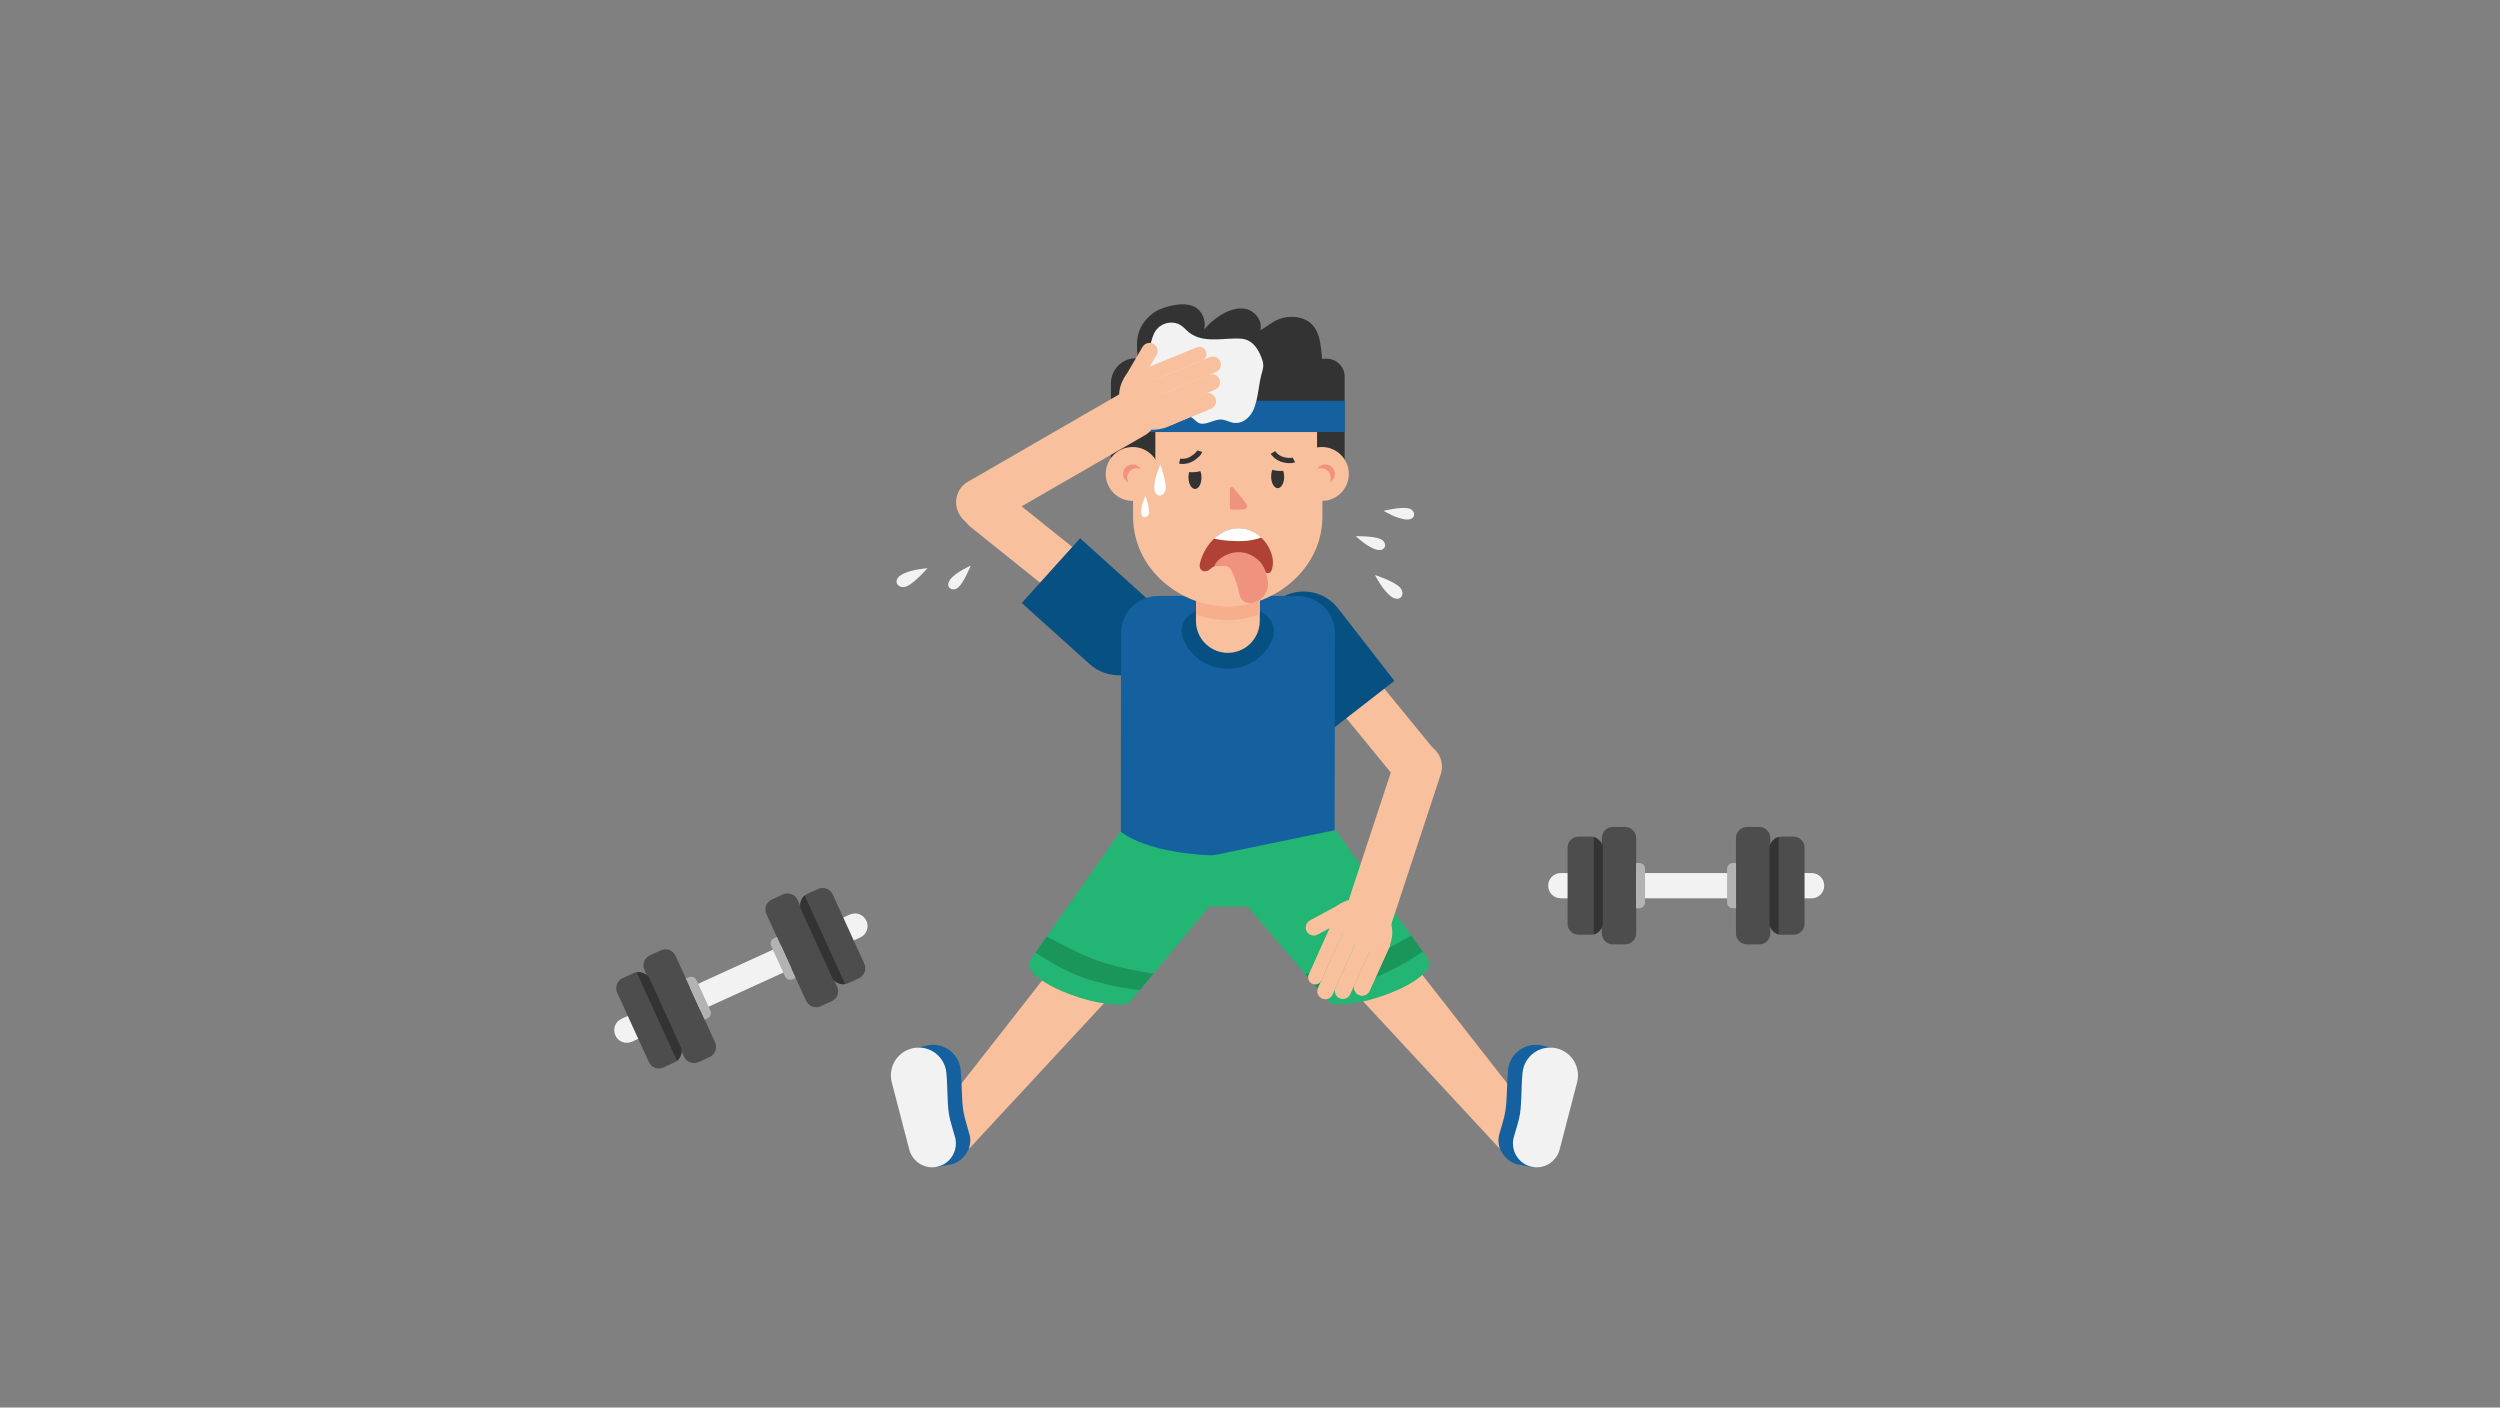 <?xml version="1.0" encoding="utf-8"?>
<!-- Generator: Adobe Illustrator 19.2.0, SVG Export Plug-In . SVG Version: 6.00 Build 0)  -->
<svg version="1.1" id="Layer_1" xmlns="http://www.w3.org/2000/svg" xmlns:xlink="http://www.w3.org/1999/xlink" x="0px" y="0px"
	 viewBox="0 0 1920 1081" style="enable-background:new 0 0 1920 1081;" xml:space="preserve">
<rect x="0" y="0" width="1920" height="1081" fill="#808080" stroke="none"/>
<style type="text/css">
	.st0{fill:#F8C09D;}
	.st1{fill:#1561A0;}
	.st2{fill:#F2F2F2;}
	.st3{fill:#065082;}
	.st4{fill:#22B573;}
	.st5{fill:#1B965B;}
	.st6{fill:#F6AE8D;}
	.st7{fill:#333333;}
	.st8{fill:#EF937E;}
	.st9{fill:#AF4135;}
	.st10{fill:#FFFFFF;}
	.st11{fill:none;stroke:#333333;stroke-width:4;stroke-linejoin:round;stroke-miterlimit:10;}
	.st12{fill:#4D4D4D;}
	.st13{fill:#B3B3B3;}
</style>
<polygon class="st0" points="744.6,881.9 716.7,859.9 874.2,658.6 918.9,693.9 "/>
<path class="st1" d="M737.8,821.6c-1.2-12.7-13.5-21.3-25.6-18.8c0,0-9.2,2.1-11.1,2.6c-11.9,2.5,9.7,92.9,18.6,91l0,0
	c2.2-0.5,9.3-2.1,11.3-2.2v0c9-2.5,16.2-12.5,13.7-22.5c-1-4-4-12.9-4.8-18.1C738.4,843.8,738.9,833.7,737.8,821.6z"/>
<path class="st2" d="M719.7,896.1L719.7,896.1c-9.4,2-18.7-3.7-21.3-12.9l-13.5-51.9c-3.1-11.8,4.3-23.7,16.2-26.3h0
	c12.5-2.7,24.5,6.2,25.7,18.9c1.1,12.1,0.5,22.1,2,31.9c0.8,5.2,3.8,14,4.8,18C736,883.8,729.8,893.9,719.7,896.1z"/>
<path class="st0" d="M1096.5,598.8L1096.5,598.8c-7.9,6.5-19.5,5.3-26-2.6l-87-106.3c-6.5-7.9-5.3-19.5,2.6-26l0,0
	c7.9-6.5,19.5-5.3,26,2.6l87,106.3C1105.5,580.7,1104.3,592.3,1096.5,598.8z"/>
<path class="st3" d="M1018.1,563.9l52.8-41l-43.3-55.7c-11.3-14.6-32.3-17.2-46.9-5.9l0,0c-14.6,11.3-17.2,32.3-5.9,46.9
	L1018.1,563.9z"/>
<path class="st0" d="M742.6,378.9L742.6,378.9c-6.4,7.9-5.1,19.6,2.9,25.9L861,497.4c7.9,6.4,19.6,5.1,25.9-2.9l0,0
	c6.4-7.9,5.1-19.6-2.9-25.9L768.6,376C760.6,369.7,749,370.9,742.6,378.9z"/>
<path class="st3" d="M784.7,463.1l44.8-49.7l52.8,47.6c13.5,12.1,14.6,32.9,2.4,46.4l0,0c-12.6,13.9-34.1,15.1-48,2.5L784.7,463.1z"
	/>
<g>
	<path class="st4" d="M869.2,767.8c-1.5,2-3.7,3.3-6.2,3.5c-6.3,0.5-20,0.2-40.6-7.4c-17-6.2-25.5-12.7-29.7-17.3
		c-2.8-3.1-3-7.8-0.4-11l68.9-98.1l100.1,19.6L869.2,767.8z"/>
	<path class="st5" d="M795.3,731.6c0,0,21.1,14.3,38.5,19.9c23.7,7.6,41.7,8.8,41.7,8.8l10.3-12.5c0,0-24.9-3.6-43.6-10.3
		c-17-6.1-38.2-18.3-38.2-18.3L795.3,731.6z"/>
</g>
<path class="st4" d="M966.6,696.2h-47c-32.5,0-58.8-26.3-58.8-58.8v0h164.6v0C1025.4,669.9,999.1,696.2,966.6,696.2z"/>
<path class="st1" d="M1025,638.7c0,0-20.2,18.5-82.2,18.5s-82-18.5-82-18.5l0.1-152.4c0-15.8,12.8-28.6,28.6-28.6h107.1
	c15.8,0,28.6,12.8,28.6,28.6L1025,638.7z"/>
<path class="st3" d="M918.7,469l-3.1,1.8c-7.1,4.1-10,12.9-6.7,20.5c5.6,12.8,18.2,21.9,33,22.3v0c15.9,0.4,29.5-8.9,35.2-22.5
	c3-7.3,0.3-15.7-6.4-19.9l-3.3-2.1H918.7z"/>
<path class="st0" d="M942.4,501.4L942.4,501.4c-13.3-0.3-24-11.3-23.9-24.6l0.1-23.1l49,1.3l-0.1,22.1
	C967.4,490.7,956.1,501.7,942.4,501.4z"/>
<path class="st6" d="M918.5,472c7.8,2.8,16,4.2,24.2,4.2c8.4,0,16.8-1.6,24.8-4.4l0.1-9.9l-49-1.3L918.5,472z"/>
<path class="st0" d="M942.7,465.8c-36.2,0-72.5-28.7-72.5-69.1V275.5h145.4v121.3C1015.6,437,978.9,465.8,942.7,465.8z"/>
<rect x="853.1" y="329.3" class="st7" width="34.2" height="36.8"/>
<circle class="st0" cx="869.9" cy="364" r="20.7"/>
<path class="st8" d="M865.7,366.9c0-4,3.3-7.3,7.3-7.3c1.1,0,2.2,0.3,3.1,0.7c-1.3-2.2-3.6-3.6-6.3-3.6c-4,0-7.3,3.3-7.3,7.3
	c0,2.9,1.7,5.4,4.2,6.6C866.1,369.5,865.7,368.3,865.7,366.9z"/>
<path class="st7" d="M1011.6,275.5h7.3c7.6,0,13.8,6.2,13.8,13.8v67.4h-21.2V275.5z"/>
<path class="st8" d="M944.6,375.1v15c0,0.7,0.8,1.2,1.5,1.2h8.8c2.4,0,3.7-2.8,2.2-4.6L947,374.3
	C946.2,373.4,944.6,373.9,944.6,375.1z"/>
<path class="st7" d="M882.7,274.9l0,0.3l-10.1-0.1c-10.7-0.1-19.4,8.6-19.4,19.3v0v13.3v34.3l32.6,0.9l0.3-10
	c0.2-6.6,5.7-11.8,12.3-11.7l96.8,2.6c12.7,0.3,23.4-9.8,23.7-22.5C1018.9,301.5,883,262.1,882.7,274.9z"/>
<path class="st7" d="M873.8,274.9c-1.9-15.9,0.3-25,11.1-33.9c7-5.7,19.4-7.4,24-7.3c3,0.1,6.1,0.6,8.8,2.1
	c5.7,3.1,8.8,10.7,7.1,17.2c3.6-4.3,7.9-8,12.6-10.9c6-3.8,13.1-6.4,19.9-4.7c6.8,1.7,12.5,9.1,10.6,16.2c3.8-1.9,7-4.7,10.7-6.8
	c5.9-3.3,12.9-4.3,19.4-2.8c2.4,0.6,4.8,1.5,6.9,2.9c4.3,2.9,7,7.8,8.3,13c1.3,5.2,6.7,33.1-6.2,52c-1.6,2.4-12.4,0.3-15.2-0.1
	L873.8,274.9z"/>
<rect x="853.1" y="307.8" class="st1" width="179.6" height="24"/>
<circle class="st0" cx="1015.2" cy="364" r="20.7"/>
<path class="st8" d="M1022,366.9c0-4-3.3-7.3-7.3-7.3c-1.1,0-2.2,0.3-3.1,0.7c1.3-2.2,3.6-3.6,6.3-3.6c4,0,7.3,3.3,7.3,7.3
	c0,2.9-1.7,5.4-4.2,6.6C1021.7,369.5,1022,368.3,1022,366.9z"/>
<ellipse transform="matrix(1 -9.060686e-03 9.060686e-03 1 -3.285 8.33)" class="st7" cx="917.7" cy="366.7" rx="5" ry="8.8"/>
<ellipse transform="matrix(1 -9.060686e-03 9.060686e-03 1 -3.277 8.905)" class="st7" cx="981.2" cy="366.1" rx="5" ry="8.8"/>
<path class="st9" d="M928.6,437.7c-0.4,0.2-0.7,0.5-1.1,0.6c-1.7,0.7-3.8,0.6-5-0.7c-2.1-2-0.9-5.2-0.2-7.6c0.7-2.2,1.6-4.3,2.6-6.3
	c4.8-9.2,13.2-16.7,23.7-17.8c21.2-2.2,33.7,22,27.4,33.2c-0.5,0.8-1.6,1.1-2.5,1.1c-1.6-0.1-2.6-1.8-3.7-3
	c-4.4-5.1-10.7-2.5-16.6-2.6c-4.7-0.1-9.4-0.7-14.1-0.5c-2.2,0.1-4.6,0.2-6.7,0.9C930.9,435.5,929.9,436.8,928.6,437.7z"/>
<path class="st8" d="M938.2,428.2c6-4.2,15.2-6.1,23.5-1.4c6.5,3.7,10.2,8.6,11.9,18.6c2.8,16.5-18.8,24.6-21.8,10.9
	c-1.5-7-2.5-10.5-5.3-16.6c-2.6-5.7-5.1-5.4-9.5-5.3c-3.9,0.1-4.3,0.4-4.3,0.4S933,431.9,938.2,428.2z"/>
<path class="st10" d="M950.8,415.6c8.7,0.1,14.6-1.5,17.9-2.8c-5-4.7-11.9-7.8-20-7c-6.6,0.7-12,3.8-16.3,7.8
	C935.8,414.5,941.9,415.5,950.8,415.6z"/>
<path class="st0" d="M909.4,361.7c0,0,3.3,1.3,8.3,0.9c6-0.5,7.9-3.2,7.9-3.2s-3.2-7.2-8.1-6.4C912.6,353.7,909.4,361.7,909.4,361.7
	z"/>
<path class="st0" d="M989.6,360.7c0,0-3.3,1.3-8.3,0.9c-6-0.5-7.9-3.2-7.9-3.2s3.2-7.2,8.1-6.4C986.4,352.7,989.6,360.7,989.6,360.7
	z"/>
<path class="st11" d="M906,354.1c0,0,4.9,1.2,9.8-2s5.6-5.6,5.6-5.6"/>
<path class="st11" d="M977.6,347.5c0,0,2.6,4.3,8.2,5.6c5.7,1.3,7.9,0.1,7.9,0.1"/>
<path class="st10" d="M891.2,356.9c0,0-5.5,11.6-4.7,18.7c0.8,7.2,8,5.9,8.7,0C895.8,369.7,891.2,356.9,891.2,356.9z"/>
<path class="st10" d="M879.7,380.9c0,0-3.8,8-3.3,12.9c0.5,4.9,5.5,4.1,6,0C882.9,389.7,879.7,380.9,879.7,380.9z"/>
<path class="st2" d="M947.1,324.7c-3.2-0.6-6.1-2.4-9.3-2.5c-6.1-0.2-12.3,5.3-17.6,2.4c-1.2-0.7-2.2-1.7-3.2-2.6
	c-3.9-3.4-9.3-4.9-14.5-5.1c-10.8-0.4-21.2,4-30.1-5c-2.7-2.7-4.4-7-3.8-10.9c0.6-3.7,3.1-4.4,5-7.1c5.2-7.4,6.6-19,9.4-27.5
	c2-6.3,2.5-12.4,8.6-16.3c4.4-2.9,10.6-3.2,15.1-0.4c2.5,1.6,4.3,3.9,6.6,5.7c9.9,7.6,23,4.8,34.7,4.6c2.5,0,4.9-0.1,7.3,0.4
	c7.9,1.7,12,9.4,14.3,16.5c1.3,4.1,0.2,7-0.9,11c-1.4,5.3-1.9,10.8-3,16.2c-1,4.9-2.1,9.8-4.9,13.9c-2.8,4.1-7.5,7.3-12.4,6.8
	C947.9,324.9,947.5,324.8,947.1,324.7z"/>
<path class="st0" d="M885.7,308.8l0.3,0.6c5,8.7,2,19.8-6.6,24.8L761.8,402c-8.7,5-19.8,2-24.8-6.6l-0.3-0.6c-5-8.7-2-19.8,6.6-24.8
	l117.6-67.9C869.6,297.1,880.7,300.1,885.7,308.8z"/>
<g>
	<path class="st0" d="M889.5,317.2l4.7,11.4l35.7-14.7c3.2-1.3,4.7-4.9,3.4-8.1v0c-1.3-3.2-4.9-4.7-8.1-3.4L889.5,317.2z"/>
	<path class="st0" d="M861.4,313.7c-5.4-13.4,1-28.6,14.4-34.1l0,0c1.8-0.7,3.8,0.1,4.5,1.9l24.9,38.9c0.7,1.8-0.1,3.8-1.9,4.5
		l-7.7,3.2C882.1,333.5,866.8,327.1,861.4,313.7L861.4,313.7z"/>
	<path class="st0" d="M889.5,317.2l4.7,11.4l35.7-14.7c3.2-1.3,4.7-4.9,3.4-8.1v0c-1.3-3.2-4.9-4.7-8.1-3.4L889.5,317.2z"/>
	<path class="st0" d="M885.2,305.6l4.7,11.4l43.2-17.7c3.2-1.3,4.7-4.9,3.4-8.1v0c-1.3-3.2-4.9-4.7-8.1-3.4L885.2,305.6z"/>
	<path class="st0" d="M885.9,292l4.7,11.4l43.2-17.6c3.2-1.3,4.7-4.9,3.4-8.1l0,0c-1.3-3.2-4.9-4.7-8.1-3.4L885.9,292z"/>
	<path class="st0" d="M878.3,283.5l4.1,10l40.8-16.7c2.8-1.1,4.1-4.3,2.9-7.1l0,0c-1.1-2.8-4.3-4.1-7.1-2.9L878.3,283.5z"/>
	<path class="st0" d="M863.3,290.6l10.6,6.3l14.3-24.2c1.7-2.9,0.8-6.7-2.2-8.5v0c-2.9-1.7-6.7-0.8-8.5,2.2L863.3,290.6z"/>
</g>
<polygon class="st0" points="1151.5,881.9 1179.3,859.9 1021.9,658.6 977.2,693.9 "/>
<g>
	<path class="st4" d="M1019.1,767.8c1.5,2,3.7,3.3,6.2,3.4c6.3,0.4,20,0,40.5-7.8c17-6.4,25.4-12.9,29.5-17.6
		c2.8-3.1,2.9-7.8,0.3-11l-69.9-97.3l-99.9,20.6L1019.1,767.8z"/>
	<path class="st5" d="M1092.7,730.8c0,0-20.9,14.5-38.3,20.3c-23.6,7.8-41.6,9.3-41.6,9.3l-10.4-12.4c0,0,24.9-3.9,43.5-10.8
		c17-6.3,38-18.7,38-18.7L1092.7,730.8z"/>
</g>
<path class="st1" d="M1158.2,821.6c1.2-12.7,13.5-21.3,25.6-18.8c0,0,9.2,2.1,11.1,2.6c11.9,2.5-9.8,92.9-18.6,91l0,0
	c-2.2-0.5-9.3-2.1-11.3-2.2v0c-9-2.5-16.2-12.5-13.7-22.5c1-4,4-12.9,4.8-18.1C1157.6,843.8,1157.1,833.7,1158.2,821.6z"/>
<path class="st2" d="M1176.4,896.1L1176.4,896.1c9.4,2,18.7-3.7,21.3-12.9l13.5-51.9c3.1-11.8-4.3-23.7-16.2-26.3l0,0
	c-12.5-2.7-24.5,6.2-25.7,18.9c-1.1,12.1-0.5,22.1-2,31.9c-0.8,5.2-3.8,14-4.8,18C1160,883.8,1166.3,893.9,1176.4,896.1z"/>
<path class="st0" d="M1094.8,571.4L1094.8,571.4c9.7,3.2,14.9,13.6,11.7,23.3L1066.8,715c-3.2,9.7-13.6,14.9-23.3,11.7l0,0
	c-9.7-3.2-14.9-13.6-11.7-23.3l39.7-120.3C1074.7,573.5,1085.1,568.2,1094.8,571.4z"/>
<g>
	<path class="st2" d="M1391.3,689.9h-192.6c-5.4,0-9.7-4.3-9.7-9.7l0,0c0-5.4,4.3-9.7,9.7-9.7h192.6c5.4,0,9.7,4.3,9.7,9.7l0,0
		C1401,685.6,1396.7,689.9,1391.3,689.9z"/>
	<path class="st12" d="M1351.1,725.3h-9.4c-4.7,0-8.5-3.8-8.5-8.5v-73.2c0-4.7,3.8-8.5,8.5-8.5h9.4c4.7,0,8.5,3.8,8.5,8.5v73.2
		C1359.6,721.5,1355.8,725.3,1351.1,725.3z"/>
	<path class="st12" d="M1377.4,717.9h-9.4c-4.7,0-8.5-3.8-8.5-8.5V651c0-4.7,3.8-8.5,8.5-8.5h9.4c4.7,0,8.5,3.8,8.5,8.5v58.5
		C1385.9,714.1,1382.1,717.9,1377.4,717.9z"/>
	<path class="st12" d="M1238.7,725.3h9.4c4.7,0,8.5-3.8,8.5-8.5v-73.2c0-4.7-3.8-8.5-8.5-8.5h-9.4c-4.7,0-8.5,3.8-8.5,8.5v73.2
		C1230.2,721.5,1234,725.3,1238.7,725.3z"/>
	<path class="st12" d="M1212.4,717.9h9.4c4.7,0,8.5-3.8,8.5-8.5V651c0-4.7-3.8-8.5-8.5-8.5h-9.4c-4.7,0-8.5,3.8-8.5,8.5v58.5
		C1203.9,714.1,1207.7,717.9,1212.4,717.9z"/>
	<path class="st13" d="M1333.3,697.5h-2.5c-2.4,0-4.4-2-4.4-4.4v-25.9c0-2.4,2-4.4,4.4-4.4h2.5V697.5z"/>
	<path class="st13" d="M1256.5,697.5h2.5c2.4,0,4.4-2,4.4-4.4v-25.9c0-2.4-2-4.4-4.4-4.4h-2.5V697.5z"/>
	<path class="st7" d="M1366,717.7v-74.9c-3,0.9-7,4.2-7,8.2v58.5C1359,713.4,1363,716.8,1366,717.7z"/>
	<path class="st7" d="M1224,642.8v74.9c3-0.9,7-4.2,7-8.2V651C1231,647,1227,643.7,1224,642.8z"/>
</g>
<g>
	<path class="st2" d="M660.6,720l-175.2,80c-4.9,2.2-10.6,0.1-12.8-4.8h0c-2.2-4.9-0.1-10.6,4.8-12.8l175.2-80
		c4.9-2.2,10.6-0.1,12.8,4.8l0,0C667.7,712.1,665.5,717.8,660.6,720z"/>
	<path class="st12" d="M638.8,768.9l-8.5,3.9c-4.2,1.9-9.3,0.1-11.2-4.2L588.6,702c-1.9-4.2-0.1-9.3,4.2-11.2l8.5-3.9
		c4.2-1.9,9.3-0.1,11.2,4.2l30.4,66.6C644.9,762,643,767,638.8,768.9z"/>
	<path class="st12" d="M659.6,751.3l-8.5,3.9c-4.2,1.9-9.3,0.1-11.2-4.2l-24.3-53.2c-1.9-4.2-0.1-9.3,4.2-11.2l8.5-3.9
		c4.2-1.9,9.3-0.1,11.2,4.2l24.3,53.2C665.7,744.3,663.9,749.4,659.6,751.3z"/>
	<path class="st12" d="M536.5,815.7l8.5-3.9c4.2-1.9,6.1-7,4.2-11.2l-30.4-66.6c-1.9-4.2-7-6.1-11.2-4.2l-8.5,3.9
		c-4.2,1.9-6.1,7-4.2,11.2l30.4,66.6C527.2,815.7,532.2,817.6,536.5,815.7z"/>
	<path class="st12" d="M509.5,819.8l8.5-3.9c4.2-1.9,6.1-7,4.2-11.2l-24.3-53.2c-1.9-4.2-7-6.1-11.2-4.2l-8.5,3.9
		c-4.2,1.9-6.1,7-4.2,11.2l24.3,53.2C500.2,819.9,505.3,821.8,509.5,819.8z"/>
	<path class="st13" d="M611,751.1l-2.3,1c-2.2,1-4.8,0-5.8-2.2l-10.7-23.5c-1-2.2,0-4.8,2.2-5.8l2.3-1L611,751.1z"/>
	<path class="st13" d="M541.1,783l2.3-1c2.2-1,3.2-3.6,2.2-5.8l-10.7-23.5c-1-2.2-3.6-3.2-5.8-2.2l-2.3,1L541.1,783z"/>
	<path class="st7" d="M649.1,755.8L618,687.7c-2.4,2.1-4.6,6.8-3,10.4l24.3,53.2C641,754.9,646,756.2,649.1,755.8z"/>
	<path class="st7" d="M488.9,746.7l31.1,68.1c2.4-2.1,4.6-6.8,3-10.4l-24.3-53.2C497,747.6,492,746.3,488.9,746.7z"/>
</g>
<g>
	<path class="st0" d="M1056.4,720.7l11.3,5.1l-15.9,35.2c-1.4,3.1-5.1,4.5-8.2,3.1l0,0c-3.1-1.4-4.5-5.1-3.1-8.2L1056.4,720.7z"/>
	<path class="st0" d="M1053.9,692.4c-13.2-5.9-28.6,0-34.6,13.2l0,0c-0.8,1.7,0,3.8,1.7,4.5l38,26.2c1.7,0.8,3.8,0,4.5-1.7l3.4-7.6
		C1073,713.8,1067.1,698.3,1053.9,692.4L1053.9,692.4z"/>
	<path class="st0" d="M1056.4,720.7l11.3,5.1l-15.9,35.2c-1.4,3.1-5.1,4.5-8.2,3.1l0,0c-3.1-1.4-4.5-5.1-3.1-8.2L1056.4,720.7z"/>
	<path class="st0" d="M1044.9,716l11.3,5.1l-19.2,42.5c-1.4,3.1-5.1,4.5-8.2,3.1l0,0c-3.1-1.4-4.5-5.1-3.1-8.2L1044.9,716z"/>
	<path class="st0" d="M1031.3,716.2l11.3,5l-19.1,42.6c-1.4,3.1-5,4.5-8.2,3.1l0,0c-3.1-1.4-4.5-5-3.1-8.2L1031.3,716.2z"/>
	<path class="st0" d="M1023.1,708.3l9.9,4.4l-18.1,40.2c-1.2,2.7-4.4,3.9-7.1,2.7l0,0c-2.7-1.2-3.9-4.4-2.7-7.1L1023.1,708.3z"/>
	<path class="st0" d="M1030.7,693.5l5.9,10.9l-24.7,13.4c-3,1.6-6.7,0.5-8.4-2.5l0,0c-1.6-3-0.5-6.7,2.5-8.4L1030.7,693.5z"/>
</g>
<path class="st2" d="M1041.3,411.8c0,0,9.2,8.9,16.3,10.4c7,1.6,8.2-5.7,2.7-8.2S1041.3,411.8,1041.3,411.8z"/>
<path class="st2" d="M1062.6,392.3c0,0,10.9,6.7,18.1,6.7s6.8-7.3,0.9-8.6S1062.6,392.3,1062.6,392.3z"/>
<path class="st2" d="M1056,441.6c0,0,6.3,12.7,13.1,17c6.8,4.2,10.6-2.9,5.9-7.6C1070.4,446.3,1056,441.6,1056,441.6z"/>
<path class="st2" d="M745.5,434.4c0,0-11.8,5.1-15.9,10.9s2.1,9.7,6.5,5.7S745.5,434.4,745.5,434.4z"/>
<path class="st2" d="M712.3,436.4c0,0-14.2,0.9-20.7,5.5c-6.5,4.6-1.5,10.9,4.7,8.4C702.4,447.8,712.3,436.4,712.3,436.4z"/>
</svg>
